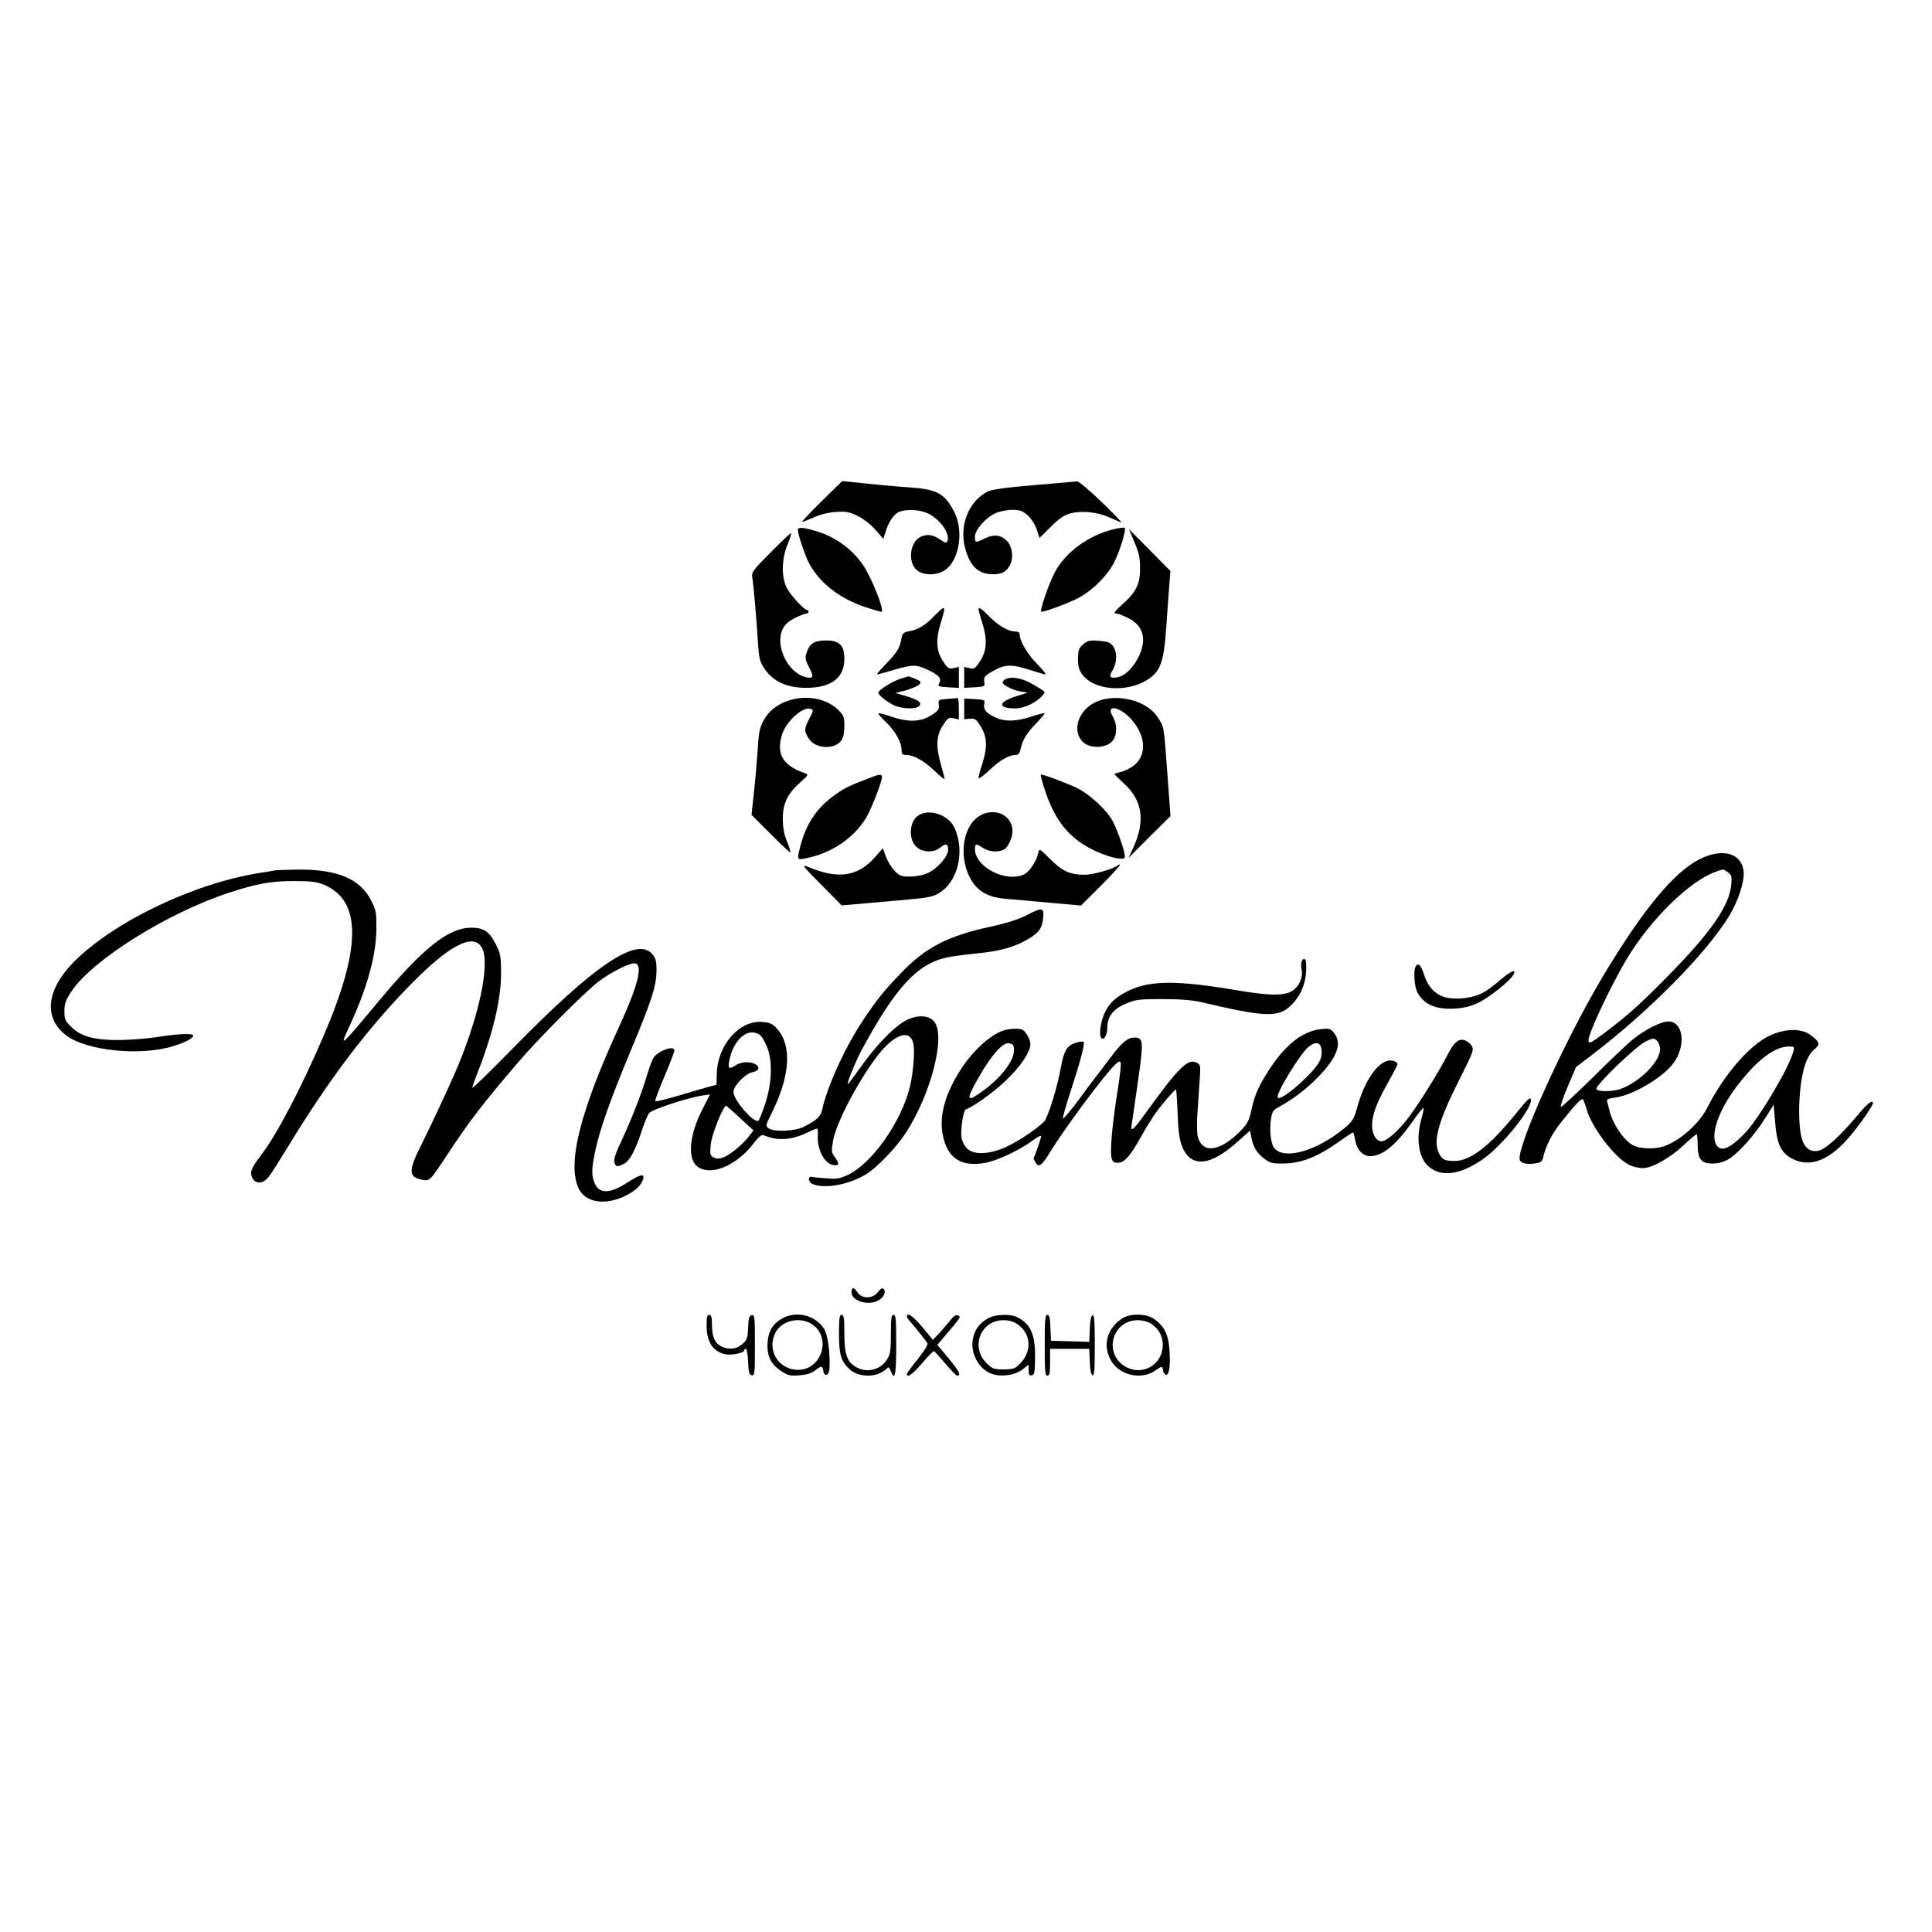 <?xml version="1.0" standalone="no"?>
<!DOCTYPE svg PUBLIC "-//W3C//DTD SVG 20010904//EN"
 "http://www.w3.org/TR/2001/REC-SVG-20010904/DTD/svg10.dtd">
<svg version="1.0" xmlns="http://www.w3.org/2000/svg"
 width="1080pt" height="1080pt" viewBox="0 0 1080 1080"
 preserveAspectRatio="xMidYMid meet">

<g transform="translate(0,1080) scale(0.1,-0.1)"
fill="#000000" stroke="none">
<path d="M4594 7999 c-63 -62 -112 -114 -110 -116 1 -2 29 9 61 23 38 17 82
29 126 32 60 4 75 1 123 -22 33 -16 74 -48 100 -78 l44 -50 12 38 c18 58 46
99 75 112 38 17 114 14 160 -7 68 -31 128 -114 111 -156 -4 -12 -12 -11 -42
10 -40 27 -70 31 -108 14 -60 -28 -73 -142 -21 -186 34 -30 107 -31 153 -3 81
49 111 213 60 320 -52 107 -96 134 -238 144 -88 6 -227 19 -344 32 l-48 5
-114 -112z"/>
<path d="M5780 8088 c-157 -13 -235 -24 -259 -36 -105 -52 -160 -189 -126
-316 27 -101 74 -146 155 -146 52 0 76 13 96 52 21 40 13 102 -16 133 -33 35
-73 40 -123 16 -56 -27 -57 -27 -57 9 0 38 59 106 115 131 22 10 63 19 92 19
44 0 58 -5 87 -30 21 -19 41 -50 51 -79 l16 -48 62 61 c47 47 74 66 110 76 64
17 153 8 223 -24 31 -14 59 -26 63 -26 3 0 -47 52 -112 115 -66 63 -126 114
-135 114 -10 -1 -118 -10 -242 -21z"/>
<path d="M6219 7840 c-137 -35 -262 -127 -322 -238 -34 -63 -88 -222 -76 -222
20 0 137 43 197 72 83 41 171 127 211 206 30 60 66 174 59 191 -2 4 -33 0 -69
-9z"/>
<path d="M4460 7839 c0 -27 42 -150 65 -192 62 -111 171 -194 316 -242 41 -13
80 -25 86 -25 21 0 -53 189 -103 262 -64 94 -164 164 -279 194 -62 17 -85 17
-85 3z"/>
<path d="M6342 7768 c25 -58 31 -88 31 -143 1 -87 -21 -133 -93 -198 -52 -47
-59 -57 -37 -57 7 0 36 -11 64 -25 55 -28 83 -69 83 -122 0 -82 -74 -194 -139
-208 -46 -10 -55 1 -31 39 25 42 26 103 1 135 -15 20 -30 25 -78 29 -52 4 -63
1 -88 -20 -24 -21 -28 -32 -29 -79 0 -43 5 -62 23 -88 64 -90 248 -105 365
-31 74 47 92 98 106 300 6 91 14 197 17 236 l6 72 -116 117 -116 117 31 -74z"/>
<path d="M4307 7711 c-96 -96 -107 -111 -102 -137 8 -49 24 -233 31 -353 7
-105 10 -117 38 -160 47 -70 125 -106 231 -106 142 0 215 55 215 163 0 74 -28
102 -102 102 -64 0 -92 -17 -108 -66 -11 -32 -9 -41 13 -85 28 -52 23 -65 -20
-54 -100 25 -172 176 -128 268 12 26 31 43 68 62 28 14 57 25 64 25 7 0 13 5
13 10 0 6 -4 10 -8 10 -17 0 -93 83 -114 124 -31 61 -29 162 5 244 14 34 22
62 19 62 -4 0 -56 -49 -115 -109z"/>
<path d="M5220 7354 c-50 -51 -89 -75 -140 -83 -30 -6 -35 -11 -41 -41 -8 -51
-25 -78 -87 -142 -31 -32 -53 -58 -49 -58 4 0 46 11 93 25 106 31 126 31 189
1 63 -29 80 -48 66 -74 -10 -19 -7 -20 49 -24 l60 -3 0 58 0 59 -30 -7 c-27
-6 -32 -2 -60 41 -37 58 -40 121 -10 216 30 97 26 100 -40 32z"/>
<path d="M5470 7393 c0 -5 9 -37 20 -71 30 -95 27 -158 -10 -216 -28 -43 -33
-47 -60 -41 l-30 7 0 -59 0 -58 58 3 c58 4 58 4 54 32 -4 25 2 32 49 59 66 38
103 39 206 6 43 -14 82 -25 88 -25 5 0 -16 26 -47 58 -54 54 -97 127 -98 165
0 12 -8 17 -25 17 -38 0 -95 33 -145 84 -42 44 -60 55 -60 39z"/>
<path d="M5035 7006 c-46 -14 -125 -64 -125 -78 0 -13 38 -44 82 -68 44 -23
130 -27 147 -6 16 19 -5 34 -75 55 l-58 17 61 16 c33 10 66 24 73 33 11 13 7
17 -23 30 -20 8 -38 15 -39 14 -2 0 -21 -6 -43 -13z"/>
<path d="M5610 6995 c-10 -12 -6 -18 20 -33 17 -11 50 -23 73 -27 l42 -7 -61
-19 c-106 -33 -110 -69 -8 -69 51 0 119 33 153 74 17 20 20 16 -54 60 -65 40
-141 49 -165 21z"/>
<path d="M4412 6885 c-65 -20 -116 -60 -144 -113 -21 -39 -27 -67 -32 -157 -4
-60 -13 -168 -21 -240 l-14 -130 107 -107 c58 -59 108 -105 110 -103 3 2 -6
30 -19 62 -17 42 -23 78 -23 128 0 85 27 139 100 204 40 35 44 42 28 47 -126
43 -165 105 -134 213 22 77 119 165 163 148 15 -6 14 -11 -8 -53 -30 -57 -31
-70 -5 -111 36 -60 146 -66 185 -10 9 13 15 44 15 78 0 52 -3 60 -37 93 -63
61 -174 82 -271 51z"/>
<path d="M5294 6893 c-49 -4 -50 -5 -46 -33 3 -24 -2 -32 -38 -56 -60 -40
-133 -43 -227 -10 -40 14 -73 22 -73 17 0 -4 21 -27 46 -51 50 -49 83 -109 84
-152 0 -23 5 -28 24 -28 43 0 98 -31 158 -87 32 -31 58 -52 58 -47 0 5 -9 41
-20 79 -29 103 -27 161 10 219 28 43 33 47 60 41 l30 -7 0 61 c0 34 -3 60 -7
59 -5 -1 -31 -3 -59 -5z"/>
<path d="M5390 6837 l0 -57 32 2 c28 3 35 -2 61 -44 35 -57 38 -113 8 -208
-12 -36 -21 -71 -21 -79 0 -8 27 12 60 43 58 56 111 86 149 86 14 0 21 9 26
33 12 52 34 89 88 144 28 29 49 54 46 56 -2 2 -35 -6 -74 -19 -85 -28 -147
-29 -200 -5 -51 23 -69 44 -63 75 5 23 2 25 -54 28 l-58 3 0 -58z"/>
<path d="M6149 6885 c-109 -35 -163 -156 -101 -227 40 -47 144 -43 176 7 22
33 20 91 -4 131 -42 68 39 56 103 -16 86 -95 89 -208 9 -264 -21 -14 -52 -29
-70 -32 -17 -4 -32 -9 -32 -11 0 -3 23 -25 50 -50 107 -96 124 -210 55 -362
l-26 -56 117 117 117 116 -17 234 c-21 280 -18 262 -54 318 -56 88 -207 132
-323 95z"/>
<path d="M4845 6445 c-107 -41 -130 -53 -192 -99 -91 -69 -147 -154 -178 -273
-22 -85 -24 -83 48 -67 136 31 256 116 321 226 15 26 43 90 62 143 39 109 39
109 -61 70z"/>
<path d="M5847 6366 c45 -132 109 -221 203 -283 64 -43 169 -83 217 -83 22 0
24 3 18 33 -9 43 -40 128 -65 177 -30 58 -125 147 -194 182 -56 28 -188 78
-207 78 -5 0 8 -47 28 -104z"/>
<path d="M5139 6245 c-59 -32 -64 -146 -9 -185 36 -26 90 -26 123 0 35 28 47
25 47 -10 0 -38 -59 -106 -115 -131 -23 -11 -64 -19 -96 -19 -51 0 -60 3 -88
32 -18 18 -39 54 -49 80 l-17 47 -44 -51 c-96 -109 -207 -125 -376 -53 -36 15
-29 5 75 -100 l115 -116 60 5 c33 3 146 13 250 22 164 14 196 19 231 40 110
63 151 237 88 370 -32 67 -133 103 -195 69z"/>
<path d="M5490 6247 c-112 -52 -139 -251 -52 -380 37 -54 93 -83 177 -91 39
-3 151 -13 249 -22 l179 -16 108 108 c60 60 109 113 109 118 0 4 -6 4 -12 -2
-25 -20 -138 -52 -184 -52 -82 0 -124 19 -192 86 -62 62 -62 62 -68 36 -11
-47 -48 -103 -76 -118 -100 -52 -278 38 -278 140 0 31 6 32 45 6 33 -22 85
-26 117 -9 23 12 48 66 48 103 0 83 -88 131 -170 93z"/>
<path d="M9503 5998 c-145 -72 -318 -281 -544 -658 -212 -355 -487 -962 -463
-1025 7 -18 42 -26 87 -18 30 4 38 11 43 32 14 63 49 132 97 193 85 107 118
141 126 132 4 -5 13 -29 20 -54 30 -107 166 -282 245 -315 19 -8 51 -15 69
-15 51 0 148 54 225 125 39 36 73 65 76 65 3 0 6 -27 6 -59 0 -82 21 -107 88
-105 33 1 62 10 89 27 54 34 145 137 201 227 l47 75 7 -85 c10 -138 33 -186
102 -220 102 -49 211 -2 328 141 53 64 118 160 118 172 0 23 -33 -3 -85 -66
-88 -106 -172 -184 -211 -197 -42 -14 -78 4 -96 48 -32 79 -26 314 12 428 15
44 31 71 52 88 35 27 32 41 -22 81 -51 38 -143 36 -229 -5 -113 -54 -254 -218
-349 -405 -44 -87 -153 -183 -241 -213 -46 -16 -124 -15 -164 2 -54 22 -122
120 -141 201 -4 17 -9 37 -12 47 -4 13 5 17 48 23 95 13 257 108 319 187 76
98 62 238 -26 238 -39 0 -126 -44 -193 -97 -26 -20 -127 -115 -224 -212 -98
-96 -180 -172 -183 -169 -4 4 14 55 39 115 l46 108 92 70 c321 246 639 568
766 778 50 83 85 192 79 246 -11 102 -117 132 -244 69z m156 -74 c20 -15 23
-23 19 -68 -10 -118 -112 -266 -354 -512 -158 -161 -230 -224 -352 -316 -83
-62 -92 -66 -92 -42 0 40 130 315 217 459 133 219 349 430 492 481 46 17 43
17 70 -2z m-379 -989 c0 -69 -113 -183 -220 -222 -45 -16 -127 -17 -136 -1
-11 17 226 245 279 268 38 17 43 18 59 3 10 -9 18 -30 18 -48z m745 -12 c-21
-86 -188 -369 -267 -453 -89 -95 -145 -116 -168 -61 -25 62 22 190 117 316
110 146 211 224 292 225 31 0 33 -2 26 -27z"/>
<path d="M1540 5935 c-8 -2 -49 -9 -90 -15 -371 -59 -821 -276 -1042 -502
-149 -153 -165 -309 -39 -405 112 -87 417 -118 599 -61 68 21 112 44 112 59 0
14 -82 11 -199 -8 -58 -9 -155 -16 -216 -17 -140 0 -213 20 -267 74 -34 33
-38 43 -38 87 0 41 7 61 38 109 114 175 537 441 883 554 156 51 235 65 364 65
104 -1 127 -4 173 -24 203 -91 201 -352 -8 -839 -126 -294 -262 -555 -354
-674 -48 -64 -58 -86 -50 -111 15 -48 63 -50 97 -4 14 17 62 93 107 167 229
377 451 670 695 916 213 216 345 281 390 194 47 -91 -21 -401 -157 -710 -49
-111 -135 -294 -184 -392 -73 -145 -71 -178 7 -193 42 -8 40 -10 149 155 114
173 194 277 385 500 115 135 372 392 452 454 75 56 183 109 207 100 39 -15 10
-128 -89 -344 -223 -483 -296 -776 -230 -914 38 -79 148 -96 260 -41 56 27 89
58 100 93 10 34 -16 28 -87 -18 -99 -64 -158 -65 -184 -4 -18 42 -17 81 1 169
27 130 85 294 201 572 121 291 144 362 144 455 0 46 -5 62 -24 85 -86 99 -323
-61 -782 -530 -123 -126 -224 -224 -224 -218 0 6 13 43 29 83 86 219 132 410
132 556 0 95 -3 111 -28 161 -38 75 -69 96 -142 95 -127 -2 -269 -116 -521
-419 -208 -250 -214 -255 -159 -137 100 215 150 393 153 542 1 96 -1 110 -27
162 -61 124 -188 179 -412 177 -60 -1 -117 -3 -125 -4z"/>
<path d="M5739 5684 c-45 -23 -109 -44 -201 -64 -240 -52 -362 -115 -499 -257
-98 -101 -142 -157 -219 -273 -101 -154 -198 -369 -225 -497 -7 -34 -31 -56
-102 -92 -50 -25 -167 -30 -197 -8 -17 13 -16 17 14 77 106 210 119 380 36
477 -27 30 -39 36 -83 40 -127 13 -252 -127 -256 -288 l-2 -63 -35 -9 c-19 -5
-95 -27 -168 -49 -74 -22 -136 -37 -139 -34 -3 3 20 65 51 138 31 73 56 139
56 146 0 28 -77 4 -112 -34 -9 -11 -26 -53 -38 -94 -31 -107 -91 -260 -145
-375 -32 -67 -45 -105 -41 -121 7 -28 17 -29 55 -9 32 16 65 80 101 191 13 40
30 81 39 92 16 20 213 85 298 98 l42 6 -44 -86 c-72 -143 -83 -272 -28 -316
73 -57 217 1 313 125 31 41 48 54 59 49 77 -33 156 -28 247 16 24 12 47 21 51
21 4 -1 6 -17 5 -35 -7 -75 35 -159 83 -168 35 -7 40 6 13 42 -21 28 -21 35
-11 94 20 117 191 424 293 526 80 80 142 85 156 14 9 -48 -2 -170 -21 -245
-51 -197 -211 -422 -344 -486 -47 -22 -64 -25 -120 -20 -36 2 -72 6 -80 8 -28
7 -24 -30 4 -41 72 -27 205 -1 300 58 59 37 165 147 217 227 140 213 225 538
162 622 -27 36 -85 42 -147 15 -62 -27 -158 -121 -243 -236 -40 -56 -80 -110
-89 -121 -25 -33 32 113 77 195 187 344 307 473 473 508 28 6 101 16 162 22
131 12 216 36 293 82 60 36 77 62 82 123 4 52 -9 53 -93 9z m-1492 -669 c12
-8 31 -41 43 -73 30 -79 24 -204 -14 -317 -15 -44 -31 -84 -36 -89 -21 -21
-140 113 -140 160 0 34 66 102 105 110 59 11 37 53 -28 56 -20 1 -47 -6 -61
-15 -39 -26 -48 -22 -40 21 22 120 106 193 171 147z m-108 -467 l73 -67 -27
-35 c-35 -46 -107 -104 -144 -117 -21 -8 -36 -7 -52 1 -20 11 -21 18 -16 71 5
58 72 223 87 217 4 -2 40 -33 79 -70z"/>
<path d="M7276 5425 c-3 -8 -3 -28 0 -44 9 -43 -12 -93 -49 -118 -45 -31 -129
-30 -317 2 -325 55 -478 55 -596 -1 -76 -36 -113 -70 -140 -129 -22 -47 -32
-124 -17 -138 14 -15 33 18 33 58 0 63 33 105 105 135 55 23 73 25 205 25 99
0 167 -6 215 -17 361 -85 433 -88 505 -15 60 61 87 138 81 235 -1 25 -16 29
-25 7z"/>
<path d="M7914 5398 c-14 -22 -8 -112 9 -145 36 -68 104 -98 211 -91 49 3 89
13 129 32 61 29 179 123 197 157 20 36 -16 21 -77 -32 -32 -28 -74 -59 -94
-69 -51 -27 -130 -38 -191 -29 -66 11 -113 54 -137 130 -18 55 -33 70 -47 47z"/>
<path d="M5605 5038 c-69 -25 -158 -104 -222 -198 -96 -142 -135 -273 -113
-383 25 -132 103 -183 240 -157 65 12 197 74 263 125 27 20 47 30 47 23 0 -10
-39 -123 -43 -123 0 0 5 -10 11 -22 17 -32 35 -20 78 50 83 137 309 441 368
496 20 19 27 21 31 10 3 -8 -6 -86 -20 -172 -28 -178 -41 -322 -31 -361 5 -20
12 -26 34 -26 37 0 68 34 130 145 28 50 66 111 84 136 33 46 105 129 112 129
2 0 6 -60 9 -132 3 -95 10 -147 23 -182 49 -127 158 -118 316 25 l66 59 7 -37
c10 -54 30 -88 72 -120 33 -25 43 -28 112 -27 96 2 184 36 300 118 44 31 82
56 85 56 2 0 7 -18 11 -41 10 -58 44 -93 87 -92 69 2 142 63 236 196 30 43 56
76 59 73 3 -2 -2 -29 -11 -59 -31 -107 -17 -215 36 -264 71 -67 182 -52 313
41 108 78 270 280 263 329 -2 18 -18 4 -84 -78 -148 -183 -255 -265 -343 -265
-53 0 -69 7 -86 41 -36 69 -6 179 117 422 76 152 79 160 63 183 -8 13 -27 27
-41 30 -33 8 -58 -15 -94 -86 -44 -87 -152 -261 -214 -344 -54 -73 -124 -136
-153 -136 -30 0 -53 39 -53 90 0 59 25 125 91 242 27 48 50 92 51 99 2 6 -9
15 -24 19 -69 20 -159 -99 -202 -264 -18 -67 -30 -83 -103 -138 -148 -109
-304 -148 -358 -88 -21 23 -30 99 -20 165 5 38 12 50 37 63 85 46 160 103 224
169 108 110 138 190 92 248 -20 25 -25 27 -74 22 -98 -10 -192 -82 -279 -211
-67 -101 -92 -156 -110 -243 -12 -55 -21 -74 -57 -111 -119 -124 -223 -135
-244 -27 -3 20 -4 76 0 125 3 50 9 130 12 179 6 83 5 90 -15 100 -50 27 -102
-24 -294 -291 -62 -86 -78 -99 -71 -56 2 13 18 119 34 235 34 234 32 253 -19
253 -38 0 -70 -27 -138 -118 -32 -42 -63 -84 -70 -92 -7 -8 -52 -68 -100 -134
-48 -65 -89 -113 -91 -108 -2 6 17 73 42 149 57 174 82 270 73 279 -4 4 -25 1
-46 -6 -46 -15 -64 -44 -80 -134 -21 -116 -72 -281 -94 -305 -37 -39 -140
-109 -212 -142 -90 -42 -180 -47 -218 -10 -15 13 -28 40 -32 61 -7 40 10 153
23 158 41 14 151 92 221 158 84 79 141 163 141 207 0 26 -27 74 -45 81 -24 9
-75 6 -110 -6z m63 -99 c7 -60 -63 -156 -172 -236 -95 -70 -100 -56 -23 78 69
121 131 191 166 187 20 -2 27 -9 29 -29z m1720 -12 c4 -49 -20 -88 -108 -171
-68 -64 -126 -103 -137 -92 -16 15 125 247 173 285 42 33 68 25 72 -22z"/>
<path d="M4760 3575 c0 -47 93 -76 149 -45 30 15 46 49 31 64 -8 8 -16 4 -32
-16 -27 -39 -90 -40 -114 -3 -21 32 -34 32 -34 0z"/>
<path d="M3950 3390 c0 -88 32 -141 98 -159 33 -10 112 5 112 20 0 5 4 9 10 9
5 0 10 -33 12 -72 2 -60 6 -73 21 -76 16 -3 17 10 17 168 0 158 -1 171 -17
168 -15 -3 -19 -16 -21 -70 -3 -61 -6 -69 -33 -92 -34 -29 -76 -33 -118 -12
-36 19 -51 55 -51 121 0 42 -4 55 -15 55 -12 0 -15 -13 -15 -60z"/>
<path d="M4366 3426 c-51 -31 -75 -77 -76 -146 0 -67 22 -108 79 -146 35 -23
48 -26 99 -22 41 3 67 11 87 26 35 28 43 28 47 0 5 -38 33 -28 35 12 4 91 -10
192 -31 223 -53 79 -159 102 -240 53z m169 -26 c121 -75 56 -269 -86 -257
-104 9 -162 115 -114 208 34 66 134 90 200 49z"/>
<path d="M4690 3345 c0 -118 11 -154 59 -199 40 -38 120 -47 172 -21 19 10 37
23 41 29 4 6 11 -1 17 -17 23 -61 31 -26 31 143 0 144 -2 170 -15 170 -12 0
-15 -19 -15 -107 0 -89 -3 -114 -20 -140 -37 -62 -116 -81 -178 -43 -48 29
-62 72 -62 190 0 82 -3 100 -15 100 -12 0 -15 -18 -15 -105z"/>
<path d="M5070 3441 c0 -5 6 -16 13 -23 20 -21 93 -112 101 -126 5 -8 -15 -41
-53 -89 -34 -41 -61 -79 -61 -84 0 -24 31 -2 85 61 33 39 63 69 66 67 3 -1 32
-32 63 -69 32 -38 61 -68 66 -68 25 0 13 24 -45 94 l-65 78 42 50 c91 106 91
107 73 115 -12 4 -25 -4 -43 -28 -15 -19 -43 -51 -62 -72 l-35 -37 -58 70
c-53 63 -87 87 -87 61z"/>
<path d="M5521 3429 c-47 -28 -68 -56 -81 -107 -20 -82 30 -177 107 -203 54
-17 126 -7 168 25 l35 27 0 -31 c0 -25 4 -31 18 -28 15 3 17 16 18 98 2 128
-24 188 -98 226 -41 21 -127 18 -167 -7z m166 -31 c80 -55 84 -157 8 -228 -22
-21 -36 -25 -86 -25 -54 0 -61 3 -95 36 -91 91 -31 239 95 239 30 0 56 -7 78
-22z"/>
<path d="M5840 3280 c0 -144 2 -170 15 -170 12 0 15 15 15 75 l0 75 110 0 109
0 3 -72 c2 -46 7 -73 16 -76 9 -3 12 35 12 168 0 133 -3 171 -12 168 -9 -3
-14 -30 -16 -77 l-3 -72 -107 3 -107 3 -3 73 c-2 55 -6 72 -17 72 -13 0 -15
-28 -15 -170z"/>
<path d="M6270 3428 c-91 -62 -110 -168 -47 -252 53 -69 165 -87 234 -38 39
27 41 27 45 0 2 -13 10 -23 18 -23 18 0 25 70 15 162 -7 71 -33 115 -84 150
-47 32 -135 32 -181 1z m164 -27 c43 -28 66 -70 66 -119 0 -110 -112 -176
-208 -122 -126 71 -76 260 68 260 27 0 56 -8 74 -19z"/>
</g>
</svg>
